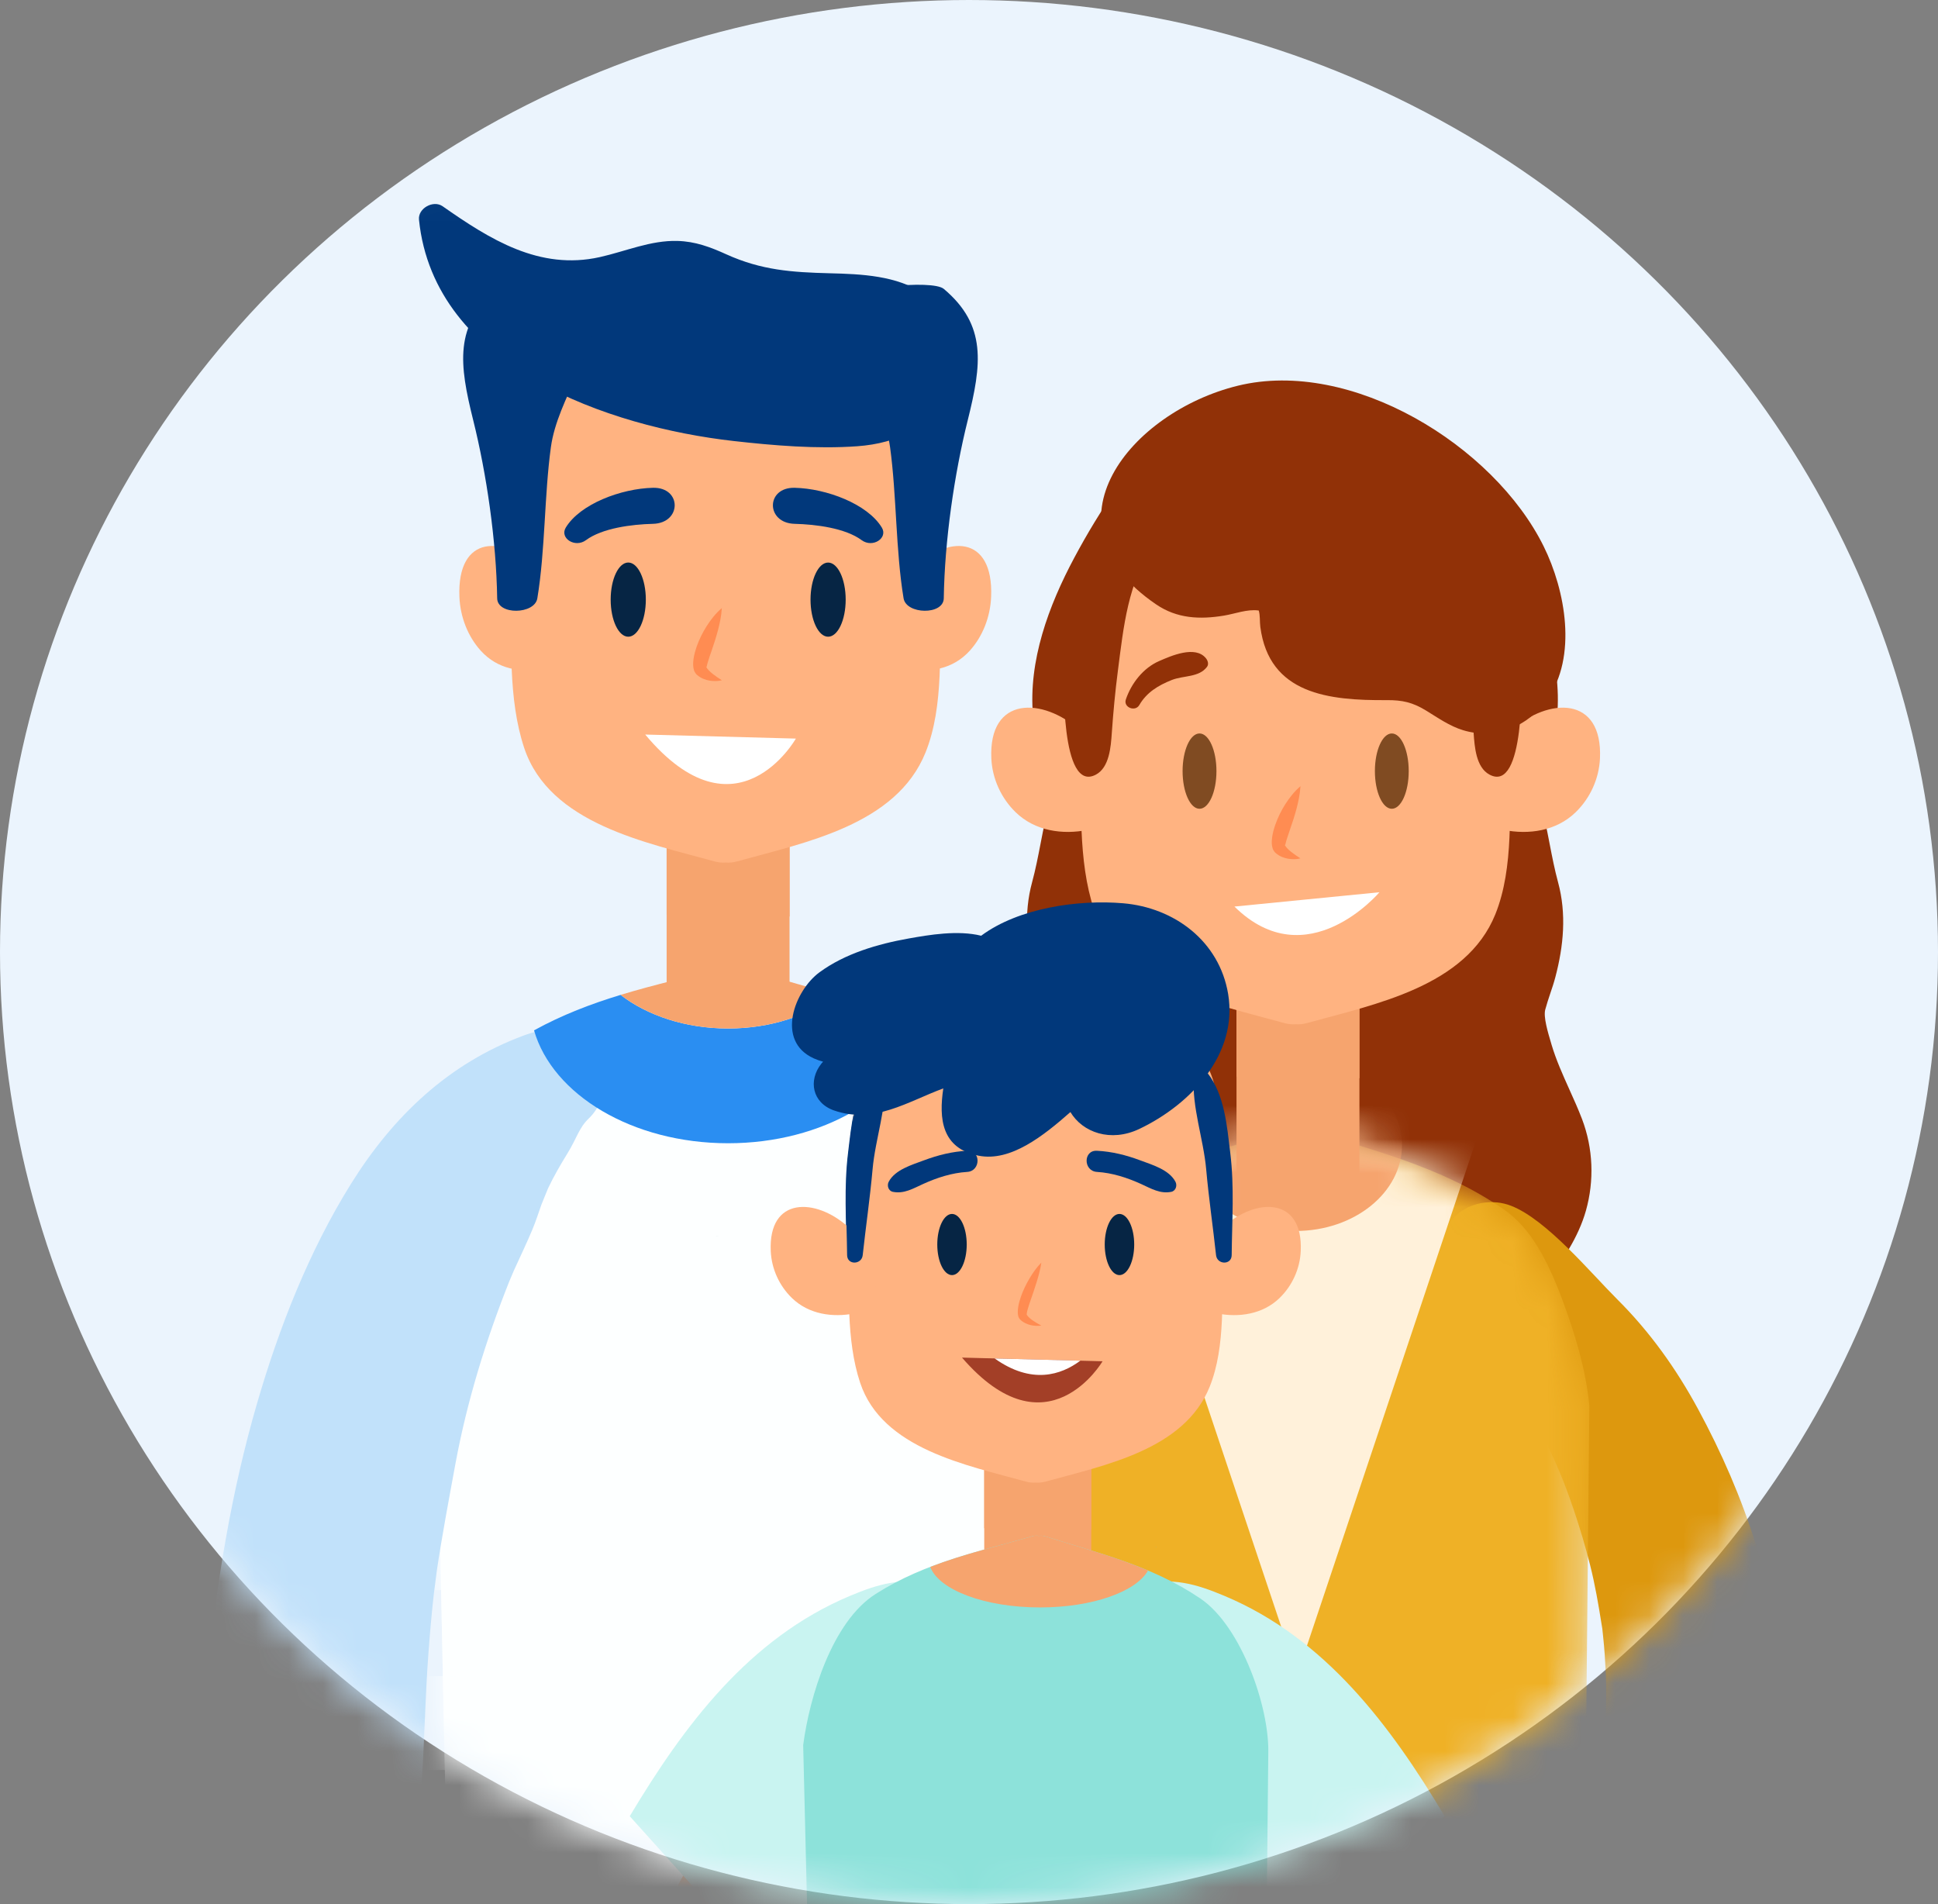 <svg width="57" height="56" viewBox="0 0 57 56" fill="none" xmlns="http://www.w3.org/2000/svg">
<rect x="0" y="0" width="57" height="56" fill="#808080" stroke="none"/>
<ellipse cx="28.5" cy="28" rx="28.5" ry="28" fill="#EBF4FD"/>
<mask id="mask0_0_4403" style="mask-type:alpha" maskUnits="userSpaceOnUse" x="0" y="0" width="57" height="56">
<ellipse cx="28.5" cy="28" rx="28.5" ry="28" fill="white"/>
</mask>
<g mask="url(#mask0_0_4403)">
<path d="M31.335 56.804C31.337 57.14 31.364 57.467 31.411 57.784L32.179 79.15L37.645 79.601L37.877 64.337C38.111 64.366 38.349 64.385 38.592 64.385C39.05 64.385 39.491 64.329 39.914 64.23L40.47 79.601H45.951L46.229 58.225C46.151 53.64 46.155 54.513 46.151 53.64C46.14 50.933 45 51.883 43.033 51.89C41.609 51.895 40.387 53.053 39.827 54.72C39.431 54.635 39.019 54.583 38.592 54.583C38.417 54.583 38.245 54.592 38.074 54.607C37.485 52.994 36.273 51.886 34.874 51.89C32.981 51.897 31.446 53.938 31.346 56.507H31.334L31.341 56.624C31.34 56.684 31.335 56.744 31.335 56.804Z" fill="#353251"/>
<path fill-rule="evenodd" clip-rule="evenodd" d="M46.531 32.913C46.418 32.618 46.288 32.328 46.157 32.039C45.963 31.607 45.768 31.175 45.634 30.724L45.622 30.682C45.526 30.362 45.391 29.91 45.448 29.694C45.491 29.533 45.544 29.376 45.596 29.218L45.596 29.218C45.65 29.06 45.703 28.902 45.745 28.741C45.989 27.818 46.078 26.876 45.825 25.946C45.724 25.573 45.651 25.198 45.578 24.82C45.555 24.697 45.531 24.575 45.506 24.452C45.488 24.361 45.464 24.263 45.438 24.16L45.438 24.16C45.358 23.836 45.267 23.471 45.332 23.178C45.386 22.937 45.447 22.708 45.508 22.482L45.508 22.482C45.633 22.015 45.754 21.562 45.799 21.049C45.94 19.435 45.338 17.814 44.588 16.408C43.843 15.013 42.889 13.576 41.739 12.473C41.392 12.141 40.825 12.566 41.07 12.983C41.304 13.383 41.548 13.775 41.791 14.166L42.206 15.805C41.954 15.861 41.712 15.987 41.498 16.198C40.931 16.757 40.903 17.715 41.464 18.288C41.472 18.314 41.482 18.347 41.492 18.381L41.492 18.381C41.5 18.406 41.508 18.433 41.515 18.457C41.519 18.489 41.523 18.534 41.529 18.581L41.529 18.581C41.538 18.667 41.548 18.76 41.549 18.79C41.55 18.933 41.551 19.076 41.543 19.22C41.505 19.897 41.396 20.505 41.176 21.345C40.994 22.04 40.787 22.735 40.514 23.402L40.504 23.428C40.495 23.445 40.485 23.466 40.472 23.492C40.381 23.675 40.281 23.854 40.177 24.03C39.912 24.478 39.633 24.916 39.347 25.352C38.892 26.046 38.461 26.745 38.091 27.465C37.721 26.745 37.289 26.046 36.834 25.352C36.548 24.916 36.269 24.478 36.004 24.03C35.9 23.854 35.8 23.675 35.709 23.492L35.7 23.475C35.691 23.457 35.684 23.441 35.677 23.428L35.667 23.402C35.395 22.735 35.187 22.041 35.005 21.345C34.785 20.505 34.676 19.897 34.638 19.22C34.63 19.076 34.631 18.933 34.633 18.79C34.633 18.759 34.643 18.665 34.653 18.577V18.577C34.658 18.532 34.663 18.489 34.666 18.457C34.674 18.432 34.682 18.404 34.69 18.378L34.69 18.378L34.69 18.378C34.7 18.345 34.71 18.314 34.717 18.288C35.279 17.715 35.25 16.757 34.683 16.198C34.47 15.987 34.227 15.861 33.975 15.805L34.39 14.166C34.634 13.775 34.877 13.383 35.111 12.983C35.356 12.566 34.789 12.141 34.443 12.473C33.293 13.576 32.338 15.013 31.594 16.408C30.843 17.814 30.241 19.435 30.383 21.049C30.427 21.562 30.549 22.015 30.674 22.482C30.734 22.708 30.795 22.937 30.849 23.178C30.915 23.472 30.824 23.837 30.743 24.161C30.717 24.263 30.693 24.361 30.675 24.452C30.65 24.575 30.626 24.697 30.603 24.82L30.603 24.82L30.603 24.82C30.53 25.198 30.457 25.573 30.356 25.946C30.103 26.876 30.192 27.818 30.436 28.741C30.479 28.902 30.532 29.059 30.584 29.217C30.637 29.375 30.69 29.533 30.733 29.694C30.79 29.91 30.655 30.361 30.56 30.681L30.547 30.724C30.413 31.175 30.218 31.607 30.024 32.039C29.893 32.328 29.763 32.618 29.651 32.913C29.323 33.776 29.287 34.72 29.536 35.605C29.964 37.125 31.502 38.774 32.974 39.398C34.382 39.995 35.676 39.781 36.863 38.853C37.382 38.447 37.779 37.878 38.09 37.266C38.402 37.879 38.799 38.447 39.318 38.853C40.505 39.781 41.799 39.995 43.206 39.398C44.679 38.774 46.217 37.125 46.645 35.605C46.894 34.72 46.858 33.776 46.531 32.913ZM41.501 18.326C41.502 18.327 41.502 18.328 41.504 18.329C41.51 18.345 41.518 18.364 41.528 18.387C41.517 18.364 41.508 18.344 41.501 18.326ZM41.532 18.396C41.53 18.393 41.529 18.39 41.528 18.387C41.529 18.39 41.53 18.393 41.532 18.396ZM34.681 18.326C34.68 18.327 34.679 18.328 34.678 18.328C34.671 18.348 34.662 18.369 34.65 18.396C34.662 18.369 34.672 18.346 34.681 18.326Z" fill="#913107"/>
<path d="M42.644 37.147C42.638 37.135 42.926 37.796 42.88 37.449C42.938 37.885 43.09 38.218 43.29 38.606C43.536 39.086 43.822 39.526 44.13 39.969C44.865 41.023 45.226 41.881 45.724 42.957C46.096 43.76 46.507 44.993 46.767 46.026C46.913 46.602 47.013 47.188 47.106 47.775C47.239 48.605 47.059 47.295 47.151 48.133C47.19 48.482 47.21 48.832 47.228 49.181C47.255 49.716 47.242 50.25 47.211 50.784C47.198 51.003 47.177 51.22 47.155 51.438C47.118 51.745 47.123 51.731 47.168 51.395C47.147 51.542 47.124 51.688 47.099 51.834C46.928 52.873 46.644 53.892 46.287 54.883C46.211 55.096 46.126 55.305 46.042 55.515C46.305 54.859 45.926 55.747 45.868 55.865C45.644 56.324 45.385 56.764 45.109 57.194C44.993 57.375 44.868 57.549 44.742 57.723C44.55 57.977 44.572 57.95 44.807 57.641C44.718 57.747 44.627 57.852 44.534 57.955C44.172 58.362 43.764 58.724 43.333 59.056C42.053 60.042 42.293 62.178 43.333 63.204C44.539 64.395 46.311 64.249 47.534 63.204C51.27 60.014 52.743 54.433 52.446 49.718C52.26 46.779 51.337 44.011 49.935 41.426C49.298 40.252 48.525 39.168 47.573 38.22C46.781 37.43 45.488 35.867 44.441 35.461C43.395 35.055 42.015 35.863 42.644 37.147Z" fill="#DD980E"/>
<path d="M33.821 35.757C33.058 35.004 32.188 35.133 31.348 35.673C29.845 36.639 28.435 38.917 27.894 39.817C26.887 41.49 26.155 43.294 25.512 45.129C24.894 46.889 24.349 48.683 23.892 50.49C23.671 51.363 23.499 52.252 23.368 53.142C23.274 53.779 23.119 54.537 23.203 55.193C23.256 56.585 24.126 57.818 25.518 58.196C27.01 58.601 29.163 57.706 29.399 56.021C29.439 55.737 29.465 55.464 29.487 55.192C29.495 55.192 29.503 55.192 29.511 55.192C29.509 55.136 29.505 55.079 29.5 55.023C29.521 54.717 29.536 54.411 29.548 54.094C29.553 54.026 29.555 53.98 29.556 53.954C29.58 53.779 29.602 53.605 29.617 53.429C29.622 53.366 29.669 52.996 29.677 52.907C29.706 52.728 29.736 52.55 29.767 52.371C30.078 50.589 30.504 48.815 30.888 47.047C31.233 45.452 31.659 43.864 32.149 42.308C32.392 41.537 32.712 40.796 32.977 40.034C33.251 39.25 33.326 38.77 33.821 38.145C34.396 37.422 34.54 36.467 33.821 35.757Z" fill="#F06C6C"/>
<mask id="mask1_0_4403" style="mask-type:alpha" maskUnits="userSpaceOnUse" x="29" y="33" width="18" height="25">
<path fill-rule="evenodd" clip-rule="evenodd" d="M45.983 38.311C45.513 37.036 45.01 36.105 44.225 35.565C42.387 34.3 40.385 33.843 38.462 33.218C38.377 33.191 38.298 33.187 38.226 33.202C38.153 33.185 38.074 33.187 37.988 33.212C36.049 33.781 34.034 34.182 32.158 35.394C31.357 35.912 30.827 36.828 30.321 38.09C29.971 38.961 29.611 39.995 29.47 41.095L29.87 57.89L46.583 57.907L46.746 41.34C46.637 40.236 46.307 39.192 45.983 38.311Z" fill="white"/>
</mask>
<g mask="url(#mask1_0_4403)">
<path d="M45.983 38.311C45.513 37.036 45.01 36.105 44.225 35.565C42.387 34.3 40.385 33.843 38.462 33.218C38.377 33.191 38.298 33.187 38.226 33.202C38.153 33.185 38.074 33.187 37.988 33.212C36.049 33.781 34.034 34.182 32.158 35.394C31.357 35.912 30.827 36.828 30.321 38.09C29.971 38.961 29.611 39.995 29.47 41.095L29.87 57.89L46.583 57.907L46.746 41.34C46.637 40.236 46.307 39.192 45.983 38.311Z" fill="#EFB126"/>
</g>
<mask id="mask2_0_4403" style="mask-type:alpha" maskUnits="userSpaceOnUse" x="29" y="33" width="18" height="25">
<path fill-rule="evenodd" clip-rule="evenodd" d="M45.983 38.311C45.513 37.036 45.01 36.105 44.225 35.565C42.387 34.3 40.385 33.843 38.462 33.218C38.377 33.191 38.298 33.187 38.226 33.202C38.153 33.185 38.074 33.187 37.988 33.212C36.049 33.781 34.034 34.182 32.158 35.394C31.357 35.912 30.827 36.828 30.321 38.09C29.971 38.961 29.611 39.995 29.47 41.095L29.87 57.89L46.583 57.907L46.746 41.34C46.637 40.236 46.307 39.192 45.983 38.311Z" fill="white"/>
</mask>
<g mask="url(#mask2_0_4403)">
<path d="M44.267 30.998L38.155 49.253L32.043 30.998H44.267Z" fill="#FFF1DA"/>
</g>
<mask id="mask3_0_4403" style="mask-type:alpha" maskUnits="userSpaceOnUse" x="29" y="33" width="18" height="25">
<path fill-rule="evenodd" clip-rule="evenodd" d="M45.983 38.311C45.513 37.036 45.01 36.105 44.225 35.565C42.387 34.3 40.385 33.843 38.462 33.218C38.377 33.191 38.298 33.187 38.226 33.202C38.153 33.185 38.074 33.187 37.988 33.212C36.049 33.781 34.034 34.182 32.158 35.394C31.357 35.912 30.827 36.828 30.321 38.09C29.971 38.961 29.611 39.995 29.47 41.095L29.87 57.89L46.583 57.907L46.746 41.34C46.637 40.236 46.307 39.192 45.983 38.311Z" fill="white"/>
</mask>
<g mask="url(#mask3_0_4403)">
<path d="M41.235 33.678C41.235 35.073 39.835 36.203 38.108 36.203C36.381 36.203 34.981 35.073 34.981 33.678C34.981 32.283 36.381 31.152 38.108 31.152C39.835 31.152 41.235 32.283 41.235 33.678Z" fill="#F6A46E"/>
</g>
<rect x="36.368" y="28.496" width="3.615" height="6.155" fill="#F6A46E"/>
<path d="M36.368 31.663C36.923 31.833 37.566 31.931 38.253 31.931C38.877 31.931 39.465 31.85 39.983 31.708V29.432H36.368V31.663H36.368Z" fill="#F6A46E"/>
<path d="M44.206 17.078C43.958 14.399 39.89 13.231 37.789 13.249C35.47 13.268 32.264 14.316 32.007 17.082C31.854 18.74 31.762 20.414 31.787 22.08C31.81 23.585 31.696 25.306 32.178 26.753C32.923 28.988 35.772 29.533 37.771 30.088C37.891 30.122 38.003 30.131 38.107 30.123C38.211 30.131 38.323 30.122 38.442 30.088C40.436 29.535 43.121 29.02 43.981 26.888C44.536 25.511 44.384 23.787 44.422 22.332C44.467 20.582 44.368 18.82 44.206 17.078Z" fill="#FFB381"/>
<path d="M31.756 21.474C30.677 20.508 29.073 20.452 29.157 22.308C29.185 22.902 29.445 23.475 29.875 23.891C30.442 24.44 31.247 24.557 31.996 24.407C32.414 24.323 32.707 23.888 32.707 23.485C32.707 22.67 32.297 21.958 31.756 21.474Z" fill="#FFB381"/>
<path d="M44.459 21.474C45.539 20.508 47.143 20.452 47.058 22.308C47.03 22.902 46.77 23.475 46.34 23.891C45.773 24.44 44.969 24.557 44.22 24.407C43.801 24.323 43.509 23.888 43.509 23.485C43.509 22.67 43.918 21.958 44.459 21.474Z" fill="#FFB381"/>
<path d="M45.402 16.068C43.932 13.094 39.738 10.528 36.407 11.344C33.272 12.111 30.52 15.404 34.008 17.778C34.62 18.194 35.291 18.222 35.995 18.106C36.317 18.054 36.68 17.91 37.009 17.954C37.014 17.954 37.017 17.954 37.022 17.955C37.066 18.102 37.048 18.282 37.068 18.435C37.327 20.419 39.084 20.603 40.788 20.591C41.249 20.588 41.548 20.657 41.939 20.895C42.288 21.108 42.633 21.354 43.03 21.475C43.986 21.766 44.935 21.373 45.504 20.573C46.398 19.316 46.044 17.366 45.402 16.068Z" fill="#913107"/>
<path d="M32.232 22.782C32.631 22.57 32.672 21.959 32.7 21.56C32.743 20.947 32.8 20.336 32.879 19.727C33.046 18.434 33.172 17.12 33.941 16.016C34.581 15.095 33.027 14.187 32.42 15.138C31.59 16.439 31.388 18.027 31.302 19.531C31.277 19.961 31.191 23.337 32.232 22.782Z" fill="#913107"/>
<path d="M43.81 22.782C43.411 22.57 43.37 21.959 43.342 21.56C43.3 20.947 43.242 20.336 43.163 19.727C42.996 18.434 42.87 17.12 42.102 16.016C41.461 15.095 43.015 14.187 43.623 15.138C44.453 16.439 44.654 18.027 44.741 19.531C44.765 19.961 44.851 23.337 43.81 22.782Z" fill="#913107"/>
<path d="M33.509 20.736C33.724 20.364 34.065 20.159 34.458 20.001C34.807 19.861 35.259 19.93 35.499 19.614C35.561 19.533 35.522 19.423 35.465 19.355C35.151 18.978 34.454 19.284 34.092 19.442C33.621 19.647 33.272 20.101 33.113 20.572C33.035 20.805 33.389 20.944 33.509 20.736Z" fill="#913107"/>
<path d="M36.307 26.662L40.572 26.241C40.572 26.241 38.44 28.767 36.307 26.662Z" fill="white"/>
<path d="M34.782 22.678C34.782 23.29 35.005 23.786 35.28 23.786C35.555 23.786 35.778 23.29 35.778 22.678C35.778 22.067 35.555 21.571 35.28 21.571C35.005 21.571 34.782 22.067 34.782 22.678Z" fill="#804B22"/>
<path d="M41.433 22.678C41.433 23.29 41.211 23.786 40.936 23.786C40.661 23.786 40.438 23.29 40.438 22.678C40.438 22.067 40.661 21.571 40.936 21.571C41.211 21.571 41.433 22.067 41.433 22.678Z" fill="#804B22"/>
<path d="M13.993 55.477C13.994 55.813 14.021 56.14 14.069 56.456L14.836 79.925L20.302 80.376L20.534 63.01C20.769 63.038 21.006 63.058 21.249 63.058C21.707 63.058 22.149 63.001 22.572 62.903L23.128 80.376H28.609L28.886 56.898C28.809 52.312 28.813 53.185 28.809 52.312C28.797 49.605 27.658 50.555 25.691 50.563C24.267 50.568 23.045 51.725 22.485 53.393C22.089 53.308 21.677 53.256 21.25 53.256C21.075 53.256 20.903 53.264 20.732 53.279C20.143 51.666 18.931 50.558 17.532 50.563C15.639 50.569 14.104 52.611 14.003 55.179H13.992L13.999 55.297C13.998 55.357 13.993 55.417 13.993 55.477Z" fill="#353251"/>
<path opacity="0.4" d="M14.003 55.179H13.992L13.999 55.297C13.997 55.357 13.992 55.417 13.993 55.477C13.994 55.813 14.021 56.14 14.069 56.456L14.155 58.46H28.861L28.886 56.898C28.873 56.094 28.861 55.459 28.852 54.952H14.016C14.011 55.027 14.006 55.103 14.003 55.179Z" fill="#353251"/>
<path d="M29.29 34.254C28.82 32.804 28.317 31.747 27.532 31.133C25.694 29.697 23.692 29.177 21.769 28.467C21.684 28.436 21.605 28.432 21.533 28.448C21.46 28.429 21.381 28.431 21.296 28.46C19.356 29.107 17.341 29.562 15.465 30.939C14.665 31.528 14.135 32.568 13.628 34.002C13.278 34.992 12.918 36.167 12.777 37.417L13.177 56.5L29.89 56.519L30.053 37.695C29.944 36.44 29.614 35.254 29.29 34.254Z" fill="#FDFFFF"/>
<mask id="mask4_0_4403" style="mask-type:alpha" maskUnits="userSpaceOnUse" x="12" y="28" width="19" height="29">
<path fill-rule="evenodd" clip-rule="evenodd" d="M29.29 34.254C28.82 32.804 28.317 31.747 27.532 31.133C25.694 29.697 23.692 29.177 21.769 28.467C21.684 28.436 21.605 28.432 21.533 28.448C21.46 28.429 21.381 28.431 21.296 28.46C19.356 29.107 17.341 29.562 15.465 30.939C14.665 31.528 14.135 32.568 13.628 34.002C13.278 34.992 12.918 36.167 12.777 37.417L13.177 56.5L29.89 56.519L30.053 37.695C29.944 36.44 29.614 35.254 29.29 34.254Z" fill="white"/>
</mask>
<g mask="url(#mask4_0_4403)">
<path d="M29.29 34.254C28.82 32.804 28.317 31.747 27.532 31.133C25.694 29.697 23.692 29.177 21.769 28.467C21.684 28.436 21.605 28.432 21.533 28.448C21.46 28.429 21.381 28.431 21.296 28.46C19.356 29.107 17.341 29.562 15.465 30.939C14.665 31.528 14.135 32.568 13.628 34.002C13.278 34.992 12.918 36.167 12.777 37.417L13.177 56.5L29.89 56.519L30.053 37.695C29.944 36.44 29.614 35.254 29.29 34.254Z" fill="#FDFFFF"/>
</g>
<mask id="mask5_0_4403" style="mask-type:alpha" maskUnits="userSpaceOnUse" x="12" y="28" width="19" height="29">
<path fill-rule="evenodd" clip-rule="evenodd" d="M29.29 34.254C28.82 32.804 28.317 31.747 27.532 31.133C25.694 29.697 23.692 29.177 21.769 28.467C21.684 28.436 21.605 28.432 21.533 28.448C21.46 28.429 21.381 28.431 21.296 28.46C19.356 29.107 17.341 29.562 15.465 30.939C14.665 31.528 14.135 32.568 13.628 34.002C13.278 34.992 12.918 36.167 12.777 37.417L13.177 56.5L29.89 56.519L30.053 37.695C29.944 36.44 29.614 35.254 29.29 34.254Z" fill="white"/>
</mask>
<g mask="url(#mask5_0_4403)">
<rect x="9.968" y="45.079" width="23.691" height="1.687" fill="#FDFFFF"/>
</g>
<mask id="mask6_0_4403" style="mask-type:alpha" maskUnits="userSpaceOnUse" x="12" y="28" width="19" height="29">
<path fill-rule="evenodd" clip-rule="evenodd" d="M29.29 34.254C28.82 32.804 28.317 31.747 27.532 31.133C25.694 29.697 23.692 29.177 21.769 28.467C21.684 28.436 21.605 28.432 21.533 28.448C21.46 28.429 21.381 28.431 21.296 28.46C19.356 29.107 17.341 29.562 15.465 30.939C14.665 31.528 14.135 32.568 13.628 34.002C13.278 34.992 12.918 36.167 12.777 37.417L13.177 56.5L29.89 56.519L30.053 37.695C29.944 36.44 29.614 35.254 29.29 34.254Z" fill="white"/>
</mask>
<g mask="url(#mask6_0_4403)">
<rect x="9.968" y="49.297" width="23.691" height="2.76" fill="#FDFFFF"/>
</g>
<path fill-rule="evenodd" clip-rule="evenodd" d="M21.079 36.348C21.071 36.347 21.063 36.346 21.055 36.345C21.056 36.345 21.057 36.346 21.058 36.346C21.059 36.346 21.06 36.347 21.061 36.347L21.155 36.359C21.157 36.359 21.158 36.359 21.16 36.359L21.155 36.359C21.129 36.356 21.104 36.352 21.079 36.348ZM34.008 45.499C33.977 45.493 33.974 45.489 34.021 45.493L34.008 45.499Z" fill="#86B8C3"/>
<path d="M15.405 30.454C13.186 31.276 11.551 32.843 10.316 34.828C9.083 36.811 8.209 39.042 7.56 41.274C6.8 43.883 6.37 46.564 6.092 49.261C5.99 50.253 5.928 51.248 5.825 52.24C5.715 53.311 5.686 54.382 5.948 55.439C6.376 57.163 8.31 58.174 10.005 57.713C11.715 57.249 12.605 55.611 12.354 53.963C12.349 53.799 12.353 53.635 12.357 53.471C12.368 53.061 12.392 52.649 12.416 52.24C12.469 51.336 12.498 50.432 12.544 49.528C12.576 48.911 12.623 48.296 12.678 47.682C12.701 47.421 12.729 47.161 12.757 46.901C12.767 46.81 12.83 46.334 12.848 46.19C13.005 45.142 13.203 44.096 13.394 43.055C13.734 41.214 14.289 39.416 14.982 37.677C15.025 37.577 15.094 37.411 15.117 37.36C15.298 36.962 15.485 36.574 15.655 36.169C15.757 35.928 15.835 35.678 15.923 35.431C15.944 35.372 16.081 35.047 16.12 34.947C16.288 34.592 16.488 34.249 16.694 33.914C16.966 33.471 17.03 33.168 17.313 32.898C18.017 32.228 17.852 31.045 17.078 30.536C16.525 30.172 15.958 30.249 15.405 30.454Z" fill="#C1E1FA"/>
<path d="M21.415 33.623C24.209 33.623 26.542 32.219 27.11 30.345C26.283 29.882 25.427 29.549 24.564 29.271C23.777 29.872 22.658 30.248 21.415 30.248C20.165 30.248 19.039 29.867 18.252 29.26C17.39 29.523 16.536 29.846 15.707 30.303C16.252 32.198 18.601 33.623 21.415 33.623Z" fill="#2A8EF2"/>
<path d="M24.564 29.271C23.632 28.971 22.691 28.733 21.769 28.461C21.684 28.436 21.605 28.432 21.533 28.445C21.46 28.43 21.381 28.432 21.295 28.455C20.291 28.723 19.267 28.951 18.252 29.26C19.039 29.868 20.165 30.248 21.415 30.248C22.658 30.248 23.777 29.872 24.564 29.271Z" fill="#F6A46E"/>
<rect x="19.607" y="23.741" width="3.615" height="6.155" fill="#F6A46E"/>
<path d="M19.607 26.908C20.162 27.078 20.805 27.175 21.492 27.175C22.116 27.175 22.704 27.095 23.223 26.953V24.676H19.607V26.908Z" fill="#F6A46E"/>
<path d="M27.446 12.323C27.198 9.644 23.129 8.476 21.029 8.493C18.709 8.513 15.503 9.561 15.247 12.326C15.093 13.985 15.001 15.659 15.027 17.325C15.049 18.83 14.935 20.551 15.418 21.998C16.163 24.232 19.011 24.778 21.011 25.333C21.13 25.366 21.242 25.376 21.346 25.367C21.45 25.376 21.562 25.366 21.682 25.333C23.675 24.779 26.36 24.265 27.221 22.132C27.776 20.756 27.623 19.031 27.661 17.577C27.706 15.827 27.607 14.065 27.446 12.323Z" fill="#FFB381"/>
<path d="M25.361 36.914C25.452 36.069 25.576 35.23 25.651 34.381C25.73 33.496 26.074 32.559 26.014 31.675C25.999 31.447 25.736 31.396 25.604 31.566C25.109 32.205 25.039 33.118 24.944 33.894C24.819 34.912 24.89 35.896 24.901 36.914C24.904 37.212 25.33 37.199 25.361 36.914Z" fill="#01387B"/>
<path d="M15.782 16.719C14.839 15.753 13.438 15.697 13.512 17.553C13.536 18.147 13.763 18.72 14.139 19.136C14.634 19.685 15.337 19.802 15.992 19.652C16.357 19.568 16.613 19.133 16.613 18.73C16.613 17.915 16.255 17.203 15.782 16.719Z" fill="#FFB381"/>
<path d="M26.881 16.719C27.825 15.753 29.226 15.697 29.151 17.553C29.127 18.147 28.9 18.72 28.524 19.136C28.029 19.685 27.326 19.802 26.672 19.652C26.306 19.568 26.05 19.133 26.05 18.73C26.05 17.915 26.408 17.203 26.881 16.719Z" fill="#FFB381"/>
<path d="M27.174 8.641C26.38 8.103 25.335 8.06 24.405 8.037C23.293 8.008 22.401 7.95 21.361 7.479C20.892 7.266 20.449 7.1 19.926 7.086C19.134 7.064 18.398 7.393 17.639 7.562C15.861 7.958 14.405 7.036 13.018 6.066C12.745 5.875 12.289 6.127 12.323 6.46C12.766 10.818 17.94 12.558 21.567 12.969C22.752 13.103 24.025 13.21 25.215 13.124C26.398 13.039 27.458 12.556 27.87 11.396C28.214 10.425 28.079 9.254 27.174 8.641Z" fill="#01387B"/>
<ellipse cx="18.478" cy="17.635" rx="0.517" ry="1.091" fill="#062544"/>
<path d="M17.236 15.885C17.711 15.533 18.578 15.421 19.203 15.406C20.056 15.386 20.059 14.326 19.203 14.346C18.271 14.368 17.063 14.82 16.64 15.517C16.454 15.825 16.91 16.126 17.236 15.885Z" fill="#01387B"/>
<path d="M25.341 15.885C24.866 15.533 23.999 15.421 23.374 15.406C22.52 15.386 22.518 14.326 23.374 14.346C24.306 14.368 25.514 14.82 25.937 15.517C26.123 15.825 25.667 16.126 25.341 15.885Z" fill="#01387B"/>
<path d="M24.873 17.635C24.873 18.238 24.642 18.726 24.356 18.726C24.071 18.726 23.839 18.238 23.839 17.635C23.839 17.033 24.071 16.545 24.356 16.545C24.642 16.545 24.873 17.033 24.873 17.635Z" fill="#062544"/>
<path d="M18.977 21.603L23.408 21.722C23.408 21.722 21.659 24.809 18.977 21.603Z" fill="white"/>
<path d="M27.851 48.689C27.479 47.394 25.601 47.305 25.103 48.504C25.013 48.62 25.014 48.616 25.11 48.487C25.001 48.614 24.877 48.732 24.759 48.85C24.493 49.117 24.206 49.357 23.955 49.638C23.207 50.477 22.525 51.379 21.879 52.296C20.628 54.074 19.598 55.988 18.679 57.95C17.722 59.992 16.986 62.124 16.506 64.324C16.124 66.081 15.656 67.975 15.746 69.798C15.373 69.928 15.098 70.19 15.039 70.53L14.788 71.986C14.772 72.078 14.774 72.169 14.79 72.258C14.475 72.552 14.143 72.829 13.879 73.171C13.468 73.701 14.271 74.366 14.682 73.836C14.905 73.548 15.174 73.307 15.442 73.062C15.46 73.072 15.477 73.081 15.495 73.089C15.365 73.461 15.234 73.832 15.104 74.203C14.884 74.828 15.832 75.271 16.053 74.641C16.206 74.206 16.36 73.77 16.513 73.335L16.714 73.369C16.625 73.821 16.528 74.271 16.414 74.718C16.249 75.366 17.283 75.535 17.447 74.892C17.567 74.423 17.668 73.95 17.76 73.477C17.774 73.475 17.791 73.474 17.806 73.472C17.906 73.833 18.034 74.186 18.164 74.538C18.396 75.165 19.378 74.802 19.145 74.174C18.991 73.755 18.832 73.336 18.74 72.9C18.779 72.827 18.807 72.749 18.821 72.665L18.894 72.248C19.164 72.375 19.439 72.493 19.722 72.593C19.991 72.687 20.29 72.617 20.419 72.343C20.531 72.106 20.436 71.75 20.167 71.655C19.792 71.523 19.43 71.361 19.075 71.184C19.137 70.75 18.829 70.321 18.337 70.092C18.676 68.34 18.887 66.566 19.331 64.83C19.864 62.749 20.675 60.73 21.621 58.801C22.581 56.845 23.672 54.967 24.965 53.207C25.482 52.503 26.041 51.826 26.684 51.232C27.403 50.568 28.152 49.739 27.851 48.689Z" fill="#FFB381"/>
<rect x="28.948" y="42.187" width="3.148" height="5.36" fill="#F6A46E"/>
<path d="M28.948 44.945C29.431 45.093 29.991 45.178 30.589 45.178C31.133 45.178 31.645 45.107 32.096 44.984V43.001H28.948V44.945H28.948Z" fill="#F6A46E"/>
<path d="M35.773 32.244C35.558 29.911 32.014 28.893 30.185 28.909C28.166 28.926 25.374 29.838 25.151 32.247C25.017 33.691 24.937 35.148 24.959 36.599C24.979 37.91 24.879 39.408 25.299 40.669C25.948 42.614 28.429 43.089 30.17 43.573C30.274 43.602 30.372 43.61 30.462 43.603C30.553 43.61 30.65 43.602 30.755 43.573C32.49 43.091 34.829 42.643 35.578 40.786C36.061 39.587 35.928 38.085 35.961 36.819C36 35.295 35.914 33.761 35.773 32.244Z" fill="#FFB381"/>
<path d="M24.932 36.072C23.992 35.231 22.595 35.182 22.669 36.798C22.693 37.315 22.919 37.814 23.294 38.177C23.788 38.654 24.488 38.756 25.141 38.626C25.505 38.553 25.76 38.174 25.76 37.823C25.76 37.113 25.403 36.493 24.932 36.072Z" fill="#FFB381"/>
<path d="M35.994 36.072C36.934 35.231 38.331 35.182 38.257 36.798C38.233 37.315 38.007 37.814 37.632 38.177C37.138 38.654 36.438 38.756 35.785 38.626C35.421 38.553 35.166 38.174 35.166 37.823C35.166 37.113 35.523 36.493 35.994 36.072Z" fill="#FFB381"/>
<path d="M27.567 36.601C27.567 37.098 27.761 37.501 28 37.501C28.239 37.501 28.433 37.098 28.433 36.601C28.433 36.104 28.239 35.702 28 35.702C27.761 35.702 27.567 36.105 27.567 36.601Z" fill="#062544"/>
<path d="M33.359 36.601C33.359 37.098 33.165 37.501 32.925 37.501C32.686 37.501 32.492 37.098 32.492 36.601C32.492 36.104 32.686 35.702 32.925 35.702C33.165 35.702 33.359 36.105 33.359 36.601Z" fill="#062544"/>
<path d="M28.294 39.927L32.428 40.035C32.428 40.035 30.796 42.827 28.294 39.927Z" fill="#A33F27"/>
<path d="M28.448 33.844C28.005 33.867 27.593 33.97 27.179 34.124C26.821 34.258 26.326 34.4 26.139 34.755C26.081 34.864 26.126 35.024 26.261 35.052C26.586 35.118 26.856 34.955 27.146 34.823C27.558 34.636 27.993 34.494 28.448 34.466C28.85 34.441 28.855 33.823 28.448 33.844Z" fill="#01387B"/>
<path d="M32.263 33.844C32.706 33.867 33.117 33.97 33.531 34.124C33.89 34.258 34.385 34.4 34.572 34.755C34.63 34.864 34.585 35.024 34.449 35.052C34.125 35.118 33.854 34.955 33.565 34.823C33.153 34.636 32.718 34.494 32.263 34.466C31.86 34.441 31.856 33.823 32.263 33.844Z" fill="#01387B"/>
<path d="M36.122 29.234C35.863 27.68 34.541 26.693 33.032 26.565C31.725 26.453 29.963 26.698 28.858 27.52C28.173 27.351 27.334 27.492 26.721 27.602C25.813 27.764 24.854 28.044 24.103 28.595C23.372 29.131 22.8 30.616 23.937 31.128C24.029 31.169 24.119 31.2 24.208 31.224C24.193 31.243 24.175 31.26 24.16 31.279C23.762 31.778 23.893 32.436 24.529 32.658C25.707 33.068 26.695 32.398 27.744 32.01C27.612 32.898 27.689 33.775 28.787 33.99C29.724 34.173 30.686 33.408 31.483 32.706C31.84 33.305 32.666 33.604 33.51 33.202C35.041 32.473 36.414 30.989 36.122 29.234Z" fill="#01387B"/>
<path d="M16.202 13.155C16.405 11.677 17.637 10.325 17.482 8.847C17.442 8.466 14.961 8.213 14.623 8.496C13.352 9.564 13.509 10.718 13.917 12.354C14.314 13.949 14.596 15.898 14.623 17.597C14.631 18.096 15.726 18.073 15.804 17.597C16.038 16.186 16.008 14.573 16.202 13.155Z" fill="#01387B"/>
<path d="M26.179 13.155C25.975 11.677 24.744 10.325 24.898 8.847C24.938 8.466 27.42 8.213 27.758 8.496C29.029 9.564 28.872 10.718 28.464 12.354C28.066 13.949 27.784 15.898 27.758 17.597C27.75 18.096 26.655 18.073 26.576 17.597C26.342 16.186 26.373 14.573 26.179 13.155Z" fill="#01387B"/>
<path d="M35.766 36.914C35.675 36.069 35.551 35.23 35.475 34.381C35.396 33.496 35.052 32.559 35.112 31.675C35.128 31.447 35.391 31.396 35.522 31.566C36.017 32.205 36.087 33.118 36.183 33.894C36.308 34.912 36.236 35.896 36.226 36.914C36.223 37.212 35.797 37.199 35.766 36.914Z" fill="#01387B"/>
<path d="M25.374 36.914C25.466 36.069 25.589 35.23 25.665 34.381C25.744 33.496 26.088 32.559 26.028 31.675C26.012 31.447 25.75 31.396 25.618 31.566C25.123 32.205 25.053 33.118 24.958 33.894C24.833 34.912 24.904 35.896 24.915 36.914C24.918 37.212 25.344 37.199 25.374 36.914Z" fill="#01387B"/>
<path d="M31.774 40.018L29.254 39.952C30.343 40.727 31.211 40.439 31.774 40.018Z" fill="white"/>
<path d="M29.371 48.069C28.952 47.364 28.259 46.835 27.459 46.618C26.548 46.371 25.826 46.587 24.995 46.937C22.028 48.183 20.113 50.754 18.522 53.415L22.933 58.321C23.111 58.141 23.271 57.939 23.401 57.711C23.724 57.142 24.046 56.573 24.385 56.013C24.548 55.742 24.719 55.477 24.893 55.214C24.979 55.084 25.337 54.603 25.413 54.49C25.797 54.036 26.218 53.614 26.672 53.227C26.805 53.136 26.94 53.049 27.077 52.964C27.44 52.737 27.828 52.555 28.223 52.389C29.829 51.715 30.167 49.411 29.371 48.069Z" fill="#C9F4F1"/>
<path d="M42.907 71.192C42.412 69.086 42.219 66.93 41.681 64.829C41.149 62.749 40.338 60.73 39.391 58.8C38.432 56.845 37.341 54.967 36.047 53.206C35.531 52.503 34.972 51.826 34.328 51.232C33.609 50.568 32.86 49.739 33.161 48.689C33.551 47.331 35.6 47.298 35.973 48.689C35.892 48.549 35.81 48.409 35.727 48.269C35.985 48.603 36.043 48.676 35.903 48.487C36.011 48.614 36.135 48.732 36.253 48.85C36.519 49.117 36.807 49.357 37.057 49.638C37.805 50.477 38.487 51.379 39.133 52.296C40.384 54.074 41.414 55.988 42.334 57.95C43.29 59.993 44.026 62.124 44.505 64.324C44.913 66.198 45.418 68.226 45.241 70.16C45.187 70.752 45.118 71.684 44.416 71.898C44.036 72.014 43.006 71.611 42.907 71.192Z" fill="#FFB381"/>
<path d="M31.642 48.069C32.061 47.364 32.754 46.835 33.553 46.618C34.464 46.371 35.186 46.587 36.018 46.937C38.985 48.183 40.9 50.754 42.49 53.415L38.08 58.321C37.902 58.141 37.742 57.939 37.612 57.711C37.288 57.142 36.967 56.573 36.628 56.013C36.465 55.742 36.294 55.477 36.12 55.214C36.034 55.084 35.676 54.603 35.6 54.49C35.216 54.036 34.794 53.614 34.341 53.227C34.208 53.136 34.073 53.049 33.936 52.964C33.573 52.737 33.184 52.555 32.789 52.389C31.184 51.715 30.846 49.411 31.642 48.069Z" fill="#C9F4F1"/>
<path d="M36.783 49.122C36.429 48.24 35.915 47.425 35.306 47.013C33.851 46.028 32.266 45.671 30.743 45.184C30.676 45.163 30.613 45.16 30.556 45.171C30.498 45.158 30.436 45.16 30.368 45.179C28.832 45.623 27.237 45.936 25.752 46.88C24.467 47.698 23.806 49.918 23.623 51.324L23.94 64.415L37.174 64.429C37.174 64.429 37.303 51.515 37.303 51.515C37.31 50.847 37.118 49.955 36.783 49.122Z" fill="#8DE2DA"/>
<path d="M30.588 47.275C32.128 47.275 33.418 46.812 33.765 46.189C32.767 45.768 31.742 45.503 30.743 45.184C30.676 45.163 30.613 45.16 30.556 45.171C30.498 45.158 30.436 45.16 30.368 45.179C29.376 45.466 28.358 45.699 27.361 46.083C27.613 46.758 28.961 47.275 30.588 47.275Z" fill="#F6A46E"/>
<path d="M21.23 17.884C21.216 18.123 21.168 18.341 21.112 18.554C21.055 18.766 20.987 18.971 20.919 19.17C20.884 19.269 20.85 19.367 20.823 19.459C20.807 19.505 20.799 19.548 20.79 19.583C20.786 19.6 20.785 19.614 20.782 19.616C20.779 19.615 20.778 19.619 20.77 19.606C20.757 19.593 20.765 19.606 20.77 19.613C20.844 19.749 21.032 19.879 21.231 20.006C21.112 20.038 20.99 20.035 20.866 20.017C20.743 19.994 20.615 19.948 20.501 19.849C20.482 19.843 20.416 19.748 20.409 19.704C20.394 19.653 20.39 19.611 20.388 19.573C20.384 19.498 20.391 19.432 20.399 19.371C20.418 19.247 20.45 19.135 20.487 19.025C20.563 18.807 20.664 18.605 20.785 18.413C20.907 18.222 21.047 18.041 21.23 17.884Z" fill="#FF8C52"/>
<path d="M38.249 23.123C38.235 23.361 38.187 23.579 38.131 23.792C38.074 24.004 38.006 24.21 37.937 24.408C37.903 24.507 37.869 24.606 37.841 24.697C37.826 24.743 37.817 24.787 37.808 24.822C37.804 24.839 37.803 24.852 37.8 24.855C37.798 24.853 37.796 24.857 37.789 24.845C37.776 24.831 37.783 24.844 37.788 24.852C37.863 24.987 38.051 25.118 38.249 25.245C38.13 25.276 38.008 25.274 37.884 25.255C37.762 25.232 37.633 25.187 37.52 25.087C37.501 25.081 37.435 24.987 37.428 24.942C37.412 24.891 37.409 24.849 37.406 24.812C37.402 24.737 37.409 24.671 37.418 24.609C37.436 24.485 37.469 24.373 37.506 24.264C37.581 24.046 37.682 23.843 37.803 23.651C37.926 23.461 38.065 23.279 38.249 23.123Z" fill="#FF8C52"/>
<path d="M30.628 37.133C30.599 37.332 30.547 37.519 30.491 37.702C30.434 37.885 30.373 38.065 30.312 38.24C30.281 38.327 30.252 38.415 30.229 38.498C30.201 38.578 30.195 38.672 30.198 38.667C30.28 38.79 30.451 38.892 30.628 38.985C30.526 39.002 30.423 38.994 30.319 38.973C30.217 38.947 30.11 38.907 30.02 38.822C30.003 38.815 29.956 38.747 29.95 38.712C29.938 38.672 29.936 38.639 29.935 38.608C29.934 38.547 29.939 38.492 29.947 38.439C29.963 38.334 29.992 38.238 30.024 38.143C30.089 37.955 30.175 37.778 30.274 37.609C30.373 37.44 30.485 37.278 30.628 37.133Z" fill="#FF8C52"/>
</g>
</svg>
